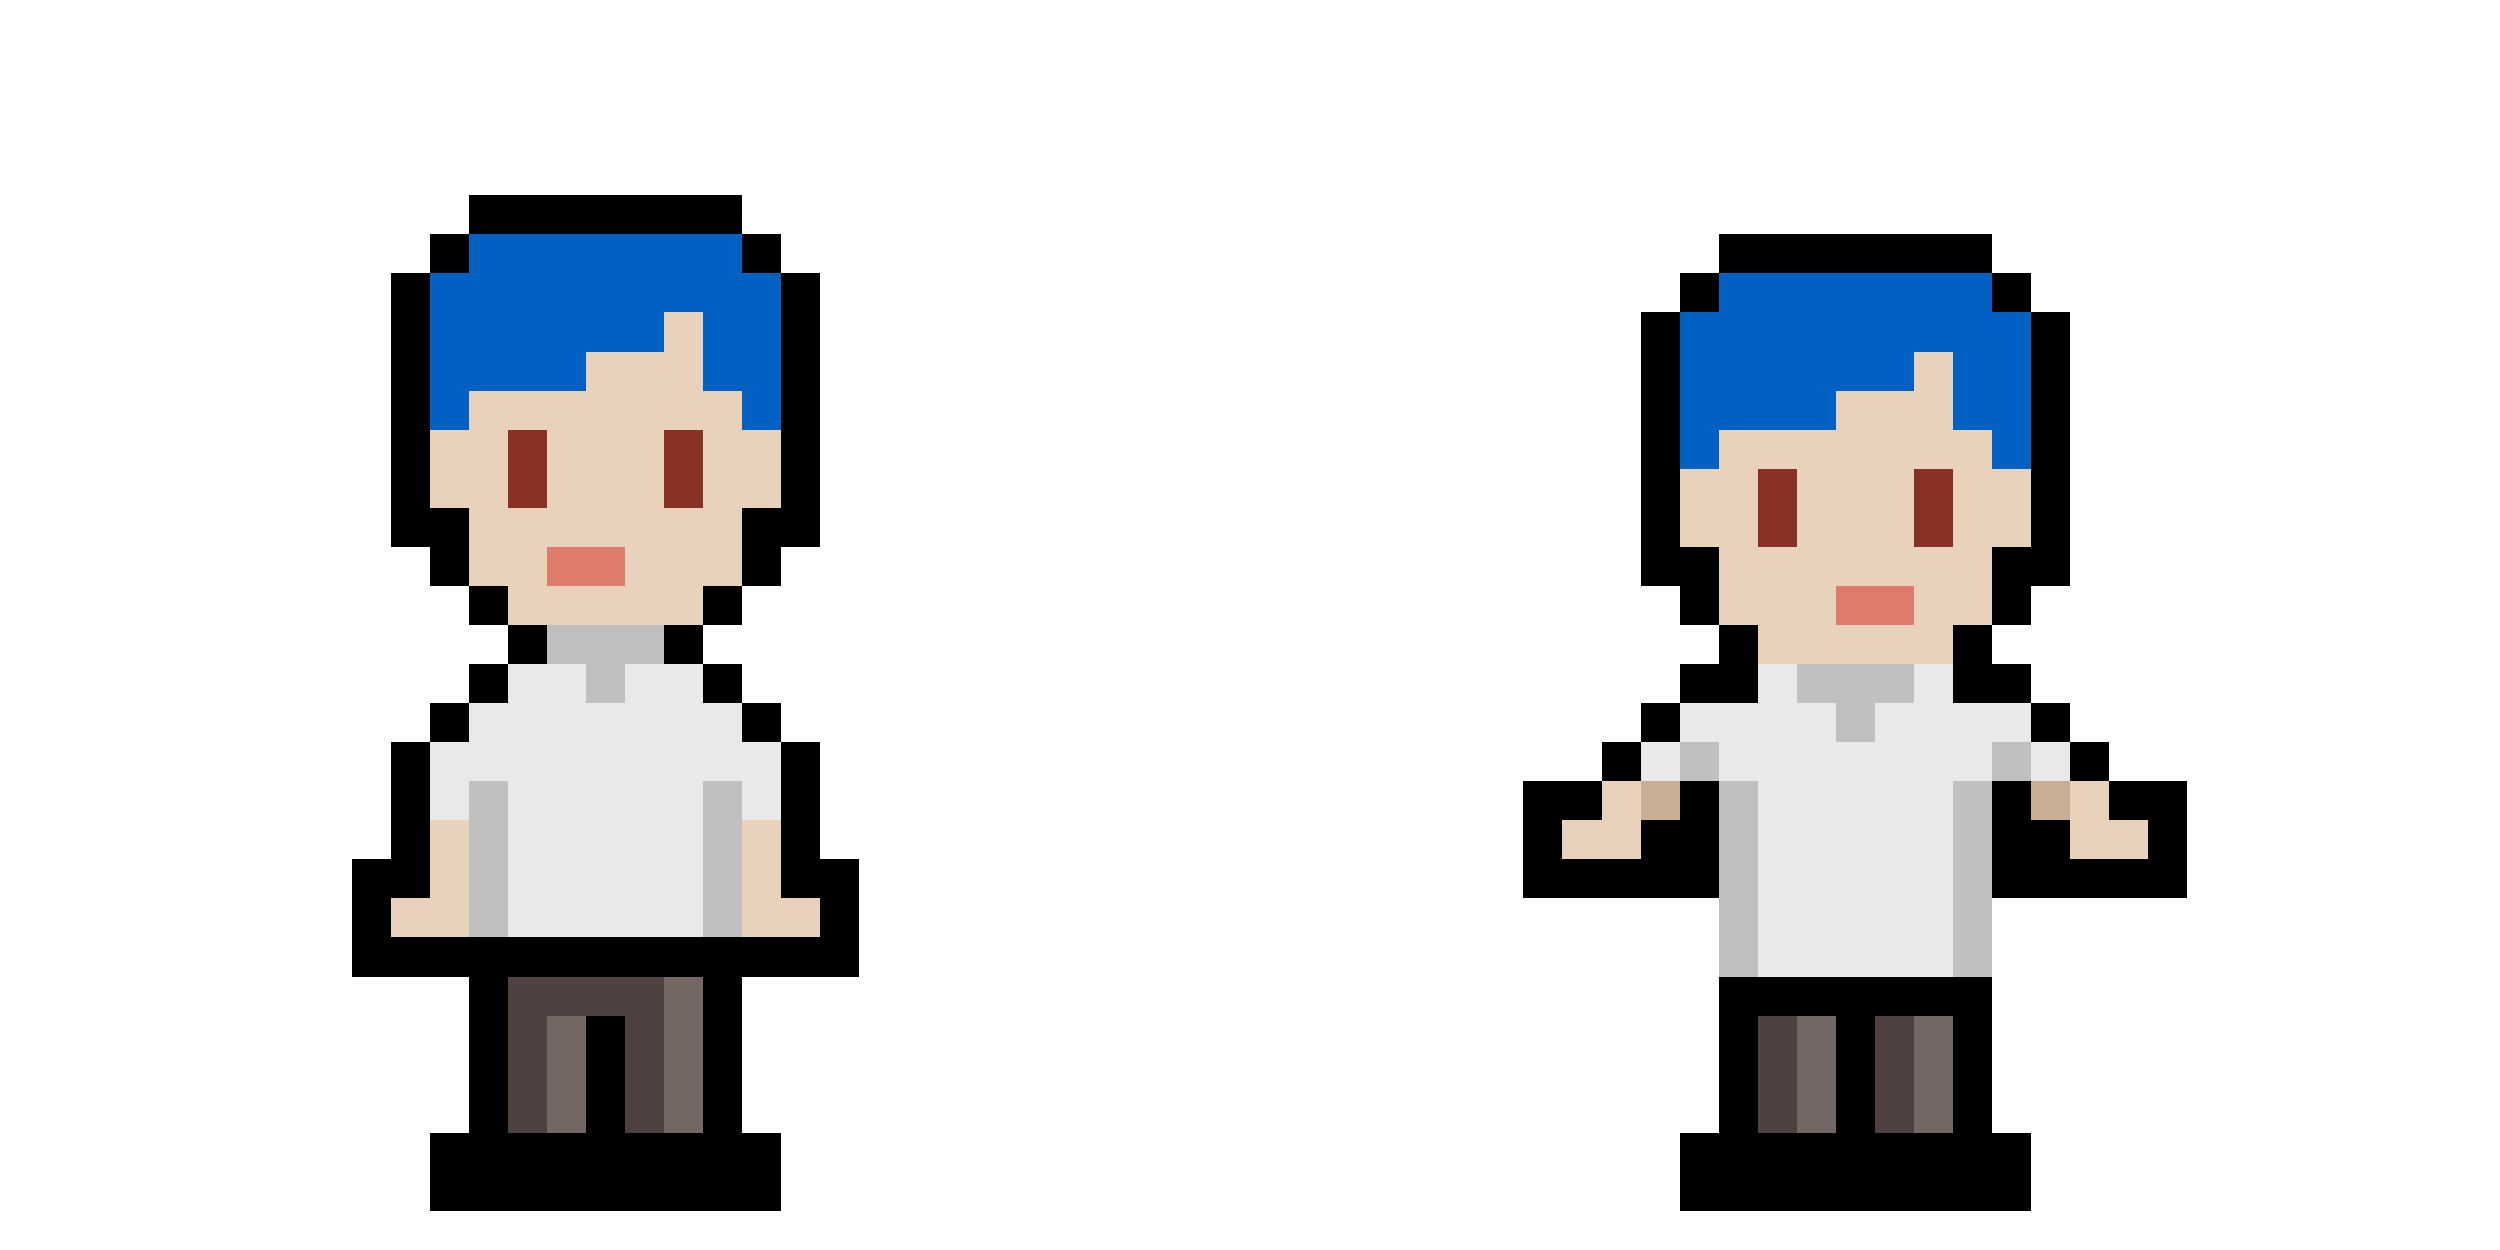 <svg xmlns="http://www.w3.org/2000/svg" viewBox="0 -0.5 64 32" shape-rendering="crispEdges">
<path stroke="#000000" d="M12 5h7M11 6h1M19 6h1M44 6h7M10 7h1M20 7h1M43 7h1M51 7h1M10 8h1M20 8h1M42 8h1M52 8h1M10 9h1M20 9h1M42 9h1M52 9h1M10 10h1M20 10h1M42 10h1M52 10h1M10 11h1M20 11h1M42 11h1M52 11h1M10 12h1M20 12h1M42 12h1M52 12h1M10 13h2M19 13h2M42 13h1M52 13h1M11 14h1M19 14h1M42 14h2M51 14h2M12 15h1M18 15h1M43 15h1M51 15h1M13 16h1M17 16h1M44 16h1M50 16h1M12 17h1M18 17h1M43 17h2M50 17h2M11 18h1M19 18h1M42 18h1M52 18h1M10 19h1M20 19h1M41 19h1M53 19h1M10 20h1M20 20h1M39 20h2M43 20h1M51 20h1M54 20h2M10 21h1M20 21h1M39 21h1M42 21h2M51 21h2M55 21h1M9 22h2M20 22h2M39 22h5M51 22h5M9 23h1M21 23h1M9 24h13M12 25h1M18 25h1M44 25h7M12 26h1M15 26h1M18 26h1M44 26h1M47 26h1M50 26h1M12 27h1M15 27h1M18 27h1M44 27h1M47 27h1M50 27h1M12 28h1M15 28h1M18 28h1M44 28h1M47 28h1M50 28h1M11 29h9M43 29h9M11 30h9M43 30h9" />
<path stroke="#0061c3" d="M12 6h7M11 7h9M44 7h7M11 8h6M18 8h2M43 8h9M11 9h4M18 9h2M43 9h6M50 9h2M11 10h1M19 10h1M43 10h4M50 10h2M43 11h1M51 11h1" />
<path stroke="#e9d2bb" d="M17 8h1M15 9h3M49 9h1M12 10h7M47 10h3M11 11h2M14 11h3M18 11h2M44 11h7M11 12h2M14 12h3M18 12h2M43 12h2M46 12h3M50 12h2M12 13h7M43 13h2M46 13h3M50 13h2M12 14h2M16 14h3M44 14h7M13 15h5M44 15h3M49 15h2M45 16h5M41 20h1M53 20h1M11 21h1M19 21h1M40 21h2M53 21h2M11 22h1M19 22h1M10 23h2M19 23h2" />
<path stroke="#873222" d="M13 11h1M17 11h1M13 12h1M17 12h1M45 12h1M49 12h1M45 13h1M49 13h1" />
<path stroke="#df7b6b" d="M14 14h2M47 15h2" />
<path stroke="#c0c0c0" d="M14 16h3M15 17h1M46 17h3M47 18h1M43 19h1M51 19h1M12 20h1M18 20h1M44 20h1M50 20h1M12 21h1M18 21h1M44 21h1M50 21h1M12 22h1M18 22h1M44 22h1M50 22h1M12 23h1M18 23h1M44 23h1M50 23h1M44 24h1M50 24h1" />
<path stroke="#e9e9e9" d="M13 17h2M16 17h2M45 17h1M49 17h1M12 18h7M43 18h4M48 18h4M11 19h9M42 19h1M44 19h7M52 19h1M11 20h1M13 20h5M19 20h1M45 20h5M13 21h5M45 21h5M13 22h5M45 22h5M13 23h5M45 23h5M45 24h5" />
<path stroke="#c7ae94" d="M42 20h1M52 20h1" />
<path stroke="#4e413f" d="M13 25h4M13 26h1M16 26h1M45 26h1M48 26h1M13 27h1M16 27h1M45 27h1M48 27h1M13 28h1M16 28h1M45 28h1M48 28h1" />
<path stroke="#736663" d="M17 25h1M14 26h1M17 26h1M46 26h1M49 26h1M14 27h1M17 27h1M46 27h1M49 27h1M14 28h1M17 28h1M46 28h1M49 28h1" />
</svg>